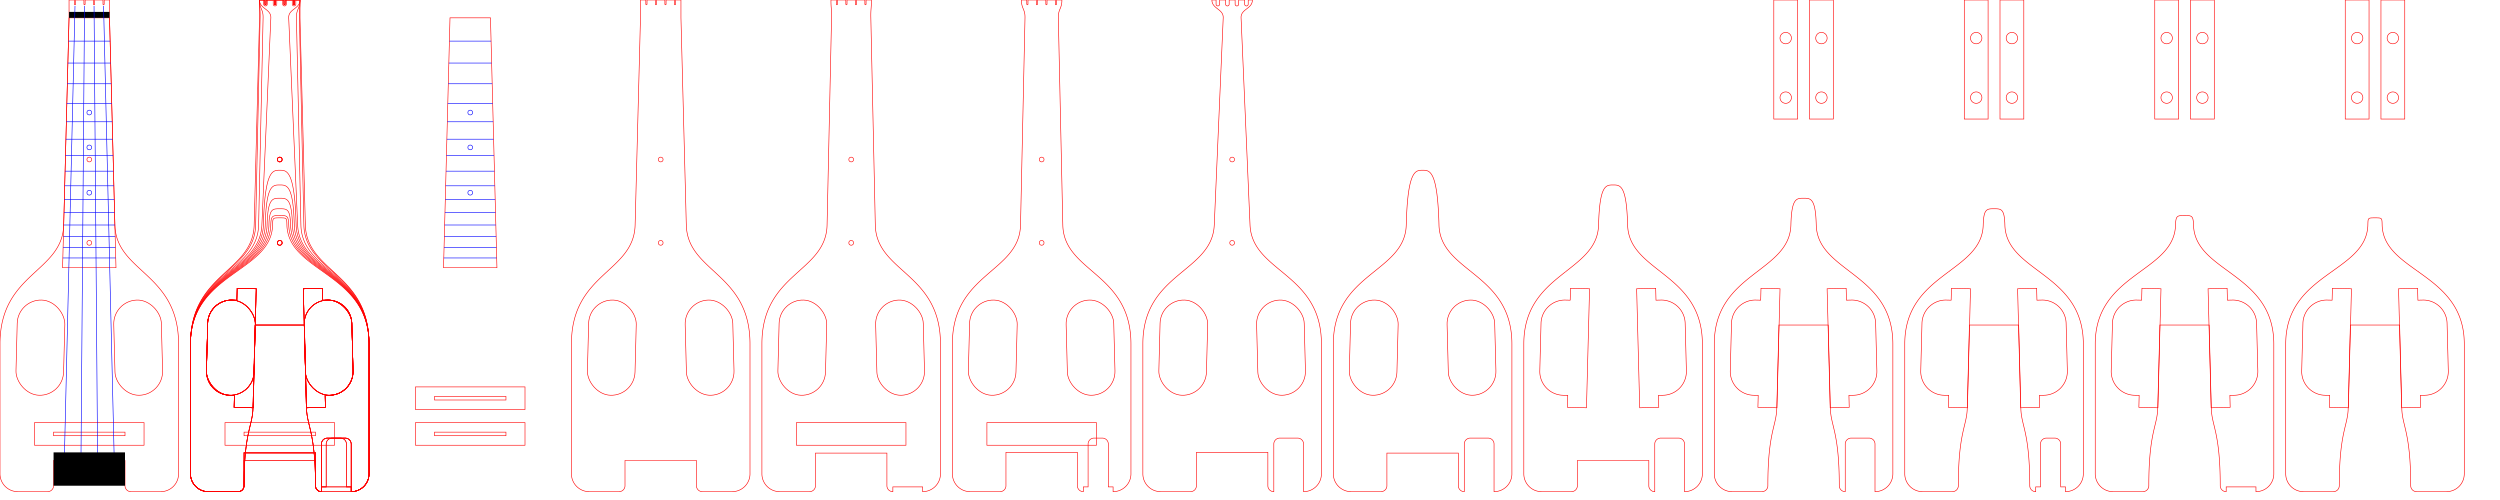 <?xml version="1.0" encoding="utf-8" ?>
<svg baseProfile="full" height="420mm" version="1.1" viewBox="0, 0, 2100, 420" width="2100mm" xmlns="http://www.w3.org/2000/svg" xmlns:ev="http://www.w3.org/2001/xml-events" xmlns:xlink="http://www.w3.org/1999/xlink"><defs /><g transform="translate(75,0)"><path d="M -17.0 0 l 4.5 -0.0 l 0.0 -0.0 l 0.0 3.5 a 0.5 0.5 180 0,0 0.5 0.5 l 0.0 -0.0 a 0.5 0.5 90 0,0 0.5 -0.5 l 0.0 -3.5 l 0.0 -0.0 l 7.0 -0.0 l 0.0 -0.0 l 0.0 3.5 a 0.5 0.5 180 0,0 0.5 0.5 l 0.0 -0.0 a 0.5 0.5 90 0,0 0.5 -0.5 l 0.0 -3.5 l 0.0 -0.0 l 7.0 -0.0 l 0.0 -0.0 l 0.0 3.5 a 0.5 0.5 180 0,0 0.5 0.5 l 0.0 -0.0 a 0.5 0.5 90 0,0 0.5 -0.5 l 0.0 -3.5 l 0.0 -0.0 l 7.0 -0.0 l 0.0 -0.0 l 0.0 3.5 a 0.5 0.5 180 0,0 0.5 0.5 l 0.0 -0.0 a 0.5 0.5 90 0,0 0.5 -0.5 l 0.0 -3.5 l 0.0 -0.0 l 4.5 -0.0 l 0.0 15.0 l 4.5 174 c 1.034 39.987 53.5 40.0 53.5 100 l 0.0 109.0 a 15 15 180.0 0,1 -15.0 15.0 l -0.0 -0.0 l -0.0 0.0 l -0.0 -0.0 l -25.0 0.0 l 0.0 0.0 l -0.0 0.0 l 0.0 0.0 a 5 5 270.0 0,1 -5.0 -5.0 l -0.0 -21.211 l -60.0 0.0 l 0.0 21.211 a 5 5 180.0 0,1 -5.0 5.0 l -25.0 0.0 a 15 15 270.0 0,1 -15.0 -15.0 l -0.0 -109.0 c -0.0 -60.0 52.466 -60.013 53.5 -100 l 4.5 -174 z" fill="none" stroke="red" stroke-width="0.5" /><rect fill="none" height="80" rx="20.0" ry="20.0" stroke="red" stroke-width="0.5" transform="rotate(1.481) translate(-33.5,293)" width="40" x="-20.0" y="-40.0" /><rect fill="none" height="80" rx="20.0" ry="20.0" stroke="red" stroke-width="0.5" transform="rotate(-1.481) translate(33.5,293)" width="40" x="-20.0" y="-40.0" /><circle cx="0" cy="204.0" fill="none" r="2" stroke="red" stroke-width="0.5" /><circle cx="0" cy="134.0" fill="none" r="2" stroke="red" stroke-width="0.5" /></g><g transform="translate(75,15)"><path d="M -17.0 0 l 34.0 -0.0 l 5.428 209.896 l -44.857 0.0 z" fill="none" stroke="red" stroke-width="0.5" /><line fill="none" stroke="blue" stroke-width="0.5" x1="-17.505" x2="17.505" y1="19.532" y2="19.532" /><line fill="none" stroke="blue" stroke-width="0.5" x1="-17.982" x2="17.982" y1="37.967" y2="37.967" /><line fill="none" stroke="blue" stroke-width="0.5" x1="-18.432" x2="18.432" y1="55.368" y2="55.368" /><line fill="none" stroke="blue" stroke-width="0.5" x1="-18.857" x2="18.857" y1="71.792" y2="71.792" /><line fill="none" stroke="blue" stroke-width="0.5" x1="-19.258" x2="19.258" y1="87.295" y2="87.295" /><line fill="none" stroke="blue" stroke-width="0.5" x1="-19.636" x2="19.636" y1="101.927" y2="101.927" /><line fill="none" stroke="blue" stroke-width="0.5" x1="-19.993" x2="19.993" y1="115.738" y2="115.738" /><line fill="none" stroke="blue" stroke-width="0.5" x1="-20.33" x2="20.33" y1="128.774" y2="128.774" /><line fill="none" stroke="blue" stroke-width="0.5" x1="-20.649" x2="20.649" y1="141.078" y2="141.078" /><line fill="none" stroke="blue" stroke-width="0.5" x1="-20.949" x2="20.949" y1="152.692" y2="152.692" /><line fill="none" stroke="blue" stroke-width="0.5" x1="-21.232" x2="21.232" y1="163.653" y2="163.653" /><line fill="none" stroke="blue" stroke-width="0.5" x1="-21.5" x2="21.5" y1="174" y2="174" /><line fill="none" stroke="blue" stroke-width="0.5" x1="-21.753" x2="21.753" y1="183.766" y2="183.766" /><line fill="none" stroke="blue" stroke-width="0.5" x1="-21.991" x2="21.991" y1="192.984" y2="192.984" /><line fill="none" stroke="blue" stroke-width="0.5" x1="-22.216" x2="22.216" y1="201.684" y2="201.684" /><circle cx="0" cy="79.543" fill="none" r="2" stroke="blue" stroke-width="0.5" /><circle cx="0" cy="108.832" fill="none" r="2" stroke="blue" stroke-width="0.5" /><circle cx="0" cy="146.885" fill="none" r="2" stroke="blue" stroke-width="0.5" /></g><g transform="translate(75,363)"><rect fill="none" height="3" stroke="red" stroke-width="0.5" width="60" x="-30.0" y="0" /><rect fill="none" height="19" stroke="red" stroke-width="0.5" width="92" x="-46.0" y="-8" /></g><rect fill="black" height="5" transform="translate(75,10)" width="34" x="-17.0" y="0" /><g transform="translate(75,0)"><line fill="none" stroke="blue" stroke-width="0.5" x1="-12.0" x2="-21.0" y1="5" y2="388" /><line fill="none" stroke="blue" stroke-width="0.5" x1="-4.0" x2="-7.0" y1="5" y2="388" /><line fill="none" stroke="blue" stroke-width="0.5" x1="4.0" x2="7.0" y1="5" y2="388" /><line fill="none" stroke="blue" stroke-width="0.5" x1="12.0" x2="21.0" y1="5" y2="388" /></g><rect fill="black" height="28" transform="translate(75,380)" width="60" x="-30.0" y="0" /><g transform="translate(235,0)"><path d="M -17.0 0 l 4.5 -0.0 l 0.0 -0.0 l 0.0 3.5 a 0.5 0.5 180 0,0 0.5 0.5 l 0.0 -0.0 a 0.5 0.5 90 0,0 0.5 -0.5 l 0.0 -3.5 l 0.0 -0.0 l 7.0 -0.0 l 0.0 -0.0 l 0.0 3.5 a 0.5 0.5 180 0,0 0.5 0.5 l 0.0 -0.0 a 0.5 0.5 90 0,0 0.5 -0.5 l 0.0 -3.5 l 0.0 -0.0 l 7.0 -0.0 l 0.0 -0.0 l 0.0 3.5 a 0.5 0.5 180 0,0 0.5 0.5 l 0.0 -0.0 a 0.5 0.5 90 0,0 0.5 -0.5 l 0.0 -3.5 l 0.0 -0.0 l 7.0 -0.0 l 0.0 -0.0 l 0.0 3.5 a 0.5 0.5 180 0,0 0.5 0.5 l 0.0 -0.0 a 0.5 0.5 90 0,0 0.5 -0.5 l 0.0 -3.5 l 0.0 -0.0 l 4.5 -0.0 l 0.0 15.0 l 4.5 174 c 1.034 39.987 53.5 40.0 53.5 100 l 0.0 109.0 a 15 15 180.0 0,1 -15.0 15.0 l -0.0 -0.0 l -0.0 0.0 l -0.0 -0.0 l -25.0 0.0 l 0.0 0.0 l -0.0 0.0 l 0.0 0.0 a 5 5 270.0 0,1 -5.0 -5.0 l -0.0 -21.211 l -60.0 0.0 l 0.0 21.211 a 5 5 180.0 0,1 -5.0 5.0 l -25.0 0.0 a 15 15 270.0 0,1 -15.0 -15.0 l -0.0 -109.0 c -0.0 -60.0 52.466 -60.013 53.5 -100 l 4.5 -174 z" fill="none" stroke="red" stroke-width="0.5" /><rect fill="none" height="80" rx="20.0" ry="20.0" stroke="red" stroke-width="0.5" transform="rotate(1.481) translate(-33.5,293)" width="40" x="-20.0" y="-40.0" /><rect fill="none" height="80" rx="20.0" ry="20.0" stroke="red" stroke-width="0.5" transform="rotate(-1.481) translate(33.5,293)" width="40" x="-20.0" y="-40.0" /><circle cx="0" cy="204.0" fill="none" r="2" stroke="red" stroke-width="0.5" /><circle cx="0" cy="134.0" fill="none" r="2" stroke="red" stroke-width="0.5" /></g><g transform="translate(235,0)"><path d="M -17.0 0 l 4.5 -0.0 l 0.0 -0.0 l 0.0 3.5 a 0.5 0.5 180 0,0 0.5 0.5 l 0.0 -0.0 a 0.5 0.5 90 0,0 0.5 -0.5 l 0.0 -3.5 l 0.0 -0.0 l 7.0 -0.0 l 0.0 -0.0 l 0.0 3.5 a 0.5 0.5 180 0,0 0.5 0.5 l 0.0 -0.0 a 0.5 0.5 90 0,0 0.5 -0.5 l 0.0 -3.5 l 0.0 -0.0 l 7.0 -0.0 l 0.0 -0.0 l 0.0 3.5 a 0.5 0.5 180 0,0 0.5 0.5 l 0.0 -0.0 a 0.5 0.5 90 0,0 0.5 -0.5 l 0.0 -3.5 l 0.0 -0.0 l 7.0 -0.0 l 0.0 -0.0 l 0.0 3.5 a 0.5 0.5 180 0,0 0.5 0.5 l 0.0 -0.0 a 0.5 0.5 90 0,0 0.5 -0.5 l 0.0 -3.5 l 0.0 -0.0 l 4.5 -0.0 c 0.0 7.5 -0.662 7.502 -0.5 15 l 3.758 174 c 0.864 39.991 54.742 40.0 54.742 100 l 0.0 109.0 a 15 15 180.0 0,1 -15.0 15.0 l -0.0 -0.0 l -0.0 0.0 l -0.0 -4.0 l -25.0 0.0 l 0.0 4.0 l -0.0 0.0 l 0.0 0.0 a 5 5 270.0 0,1 -5.0 -5.0 l -0.0 -27.416 l -60.0 0.0 l 0.0 27.416 a 5 5 180.0 0,1 -5.0 5.0 l -25.0 0.0 a 15 15 270.0 0,1 -15.0 -15.0 l -0.0 -109.0 c -0.0 -60.0 53.878 -60.009 54.742 -100 l 3.758 -174 c 0.162 -7.498 -0.5 -7.5 -0.5 -15 z" fill="none" stroke="red" stroke-width="0.5" /><rect fill="none" height="80" rx="20.0" ry="20.0" stroke="red" stroke-width="0.5" transform="rotate(1.481) translate(-33.5,293)" width="40" x="-20.0" y="-40.0" /><rect fill="none" height="80" rx="20.0" ry="20.0" stroke="red" stroke-width="0.5" transform="rotate(-1.481) translate(33.5,293)" width="40" x="-20.0" y="-40.0" /><circle cx="0" cy="204.0" fill="none" r="2" stroke="red" stroke-width="0.5" /><circle cx="0" cy="134.0" fill="none" r="2" stroke="red" stroke-width="0.5" /></g><g transform="translate(235,0)"><path d="M -17.0 0 l 4.5 -0.0 l 0.0 -0.0 l 0.0 3.5 a 0.5 0.5 180 0,0 0.5 0.5 l 0.0 -0.0 a 0.5 0.5 90 0,0 0.5 -0.5 l 0.0 -3.5 l 0.0 -0.0 l 7.0 -0.0 l 0.0 -0.0 l 0.0 3.5 a 0.5 0.5 180 0,0 0.5 0.5 l 0.0 -0.0 a 0.5 0.5 90 0,0 0.5 -0.5 l 0.0 -3.5 l 0.0 -0.0 l 7.0 -0.0 l 0.0 -0.0 l 0.0 3.5 a 0.5 0.5 180 0,0 0.5 0.5 l 0.0 -0.0 a 0.5 0.5 90 0,0 0.5 -0.5 l 0.0 -3.5 l 0.0 -0.0 l 7.0 -0.0 l 0.0 -0.0 l 0.0 3.5 a 0.5 0.5 180 0,0 0.5 0.5 l 0.0 -0.0 a 0.5 0.5 90 0,0 0.5 -0.5 l 0.0 -3.5 l 0.0 -0.0 l 4.5 -0.0 c 0.0 7.5 -3.162 7.502 -3.0 15 l 3.758 174 c 0.864 39.991 57.242 40.0 57.242 100 l 0.0 109.0 a 15 15 180.0 0,1 -15.0 15.0 l -0.0 -4.0 l -4.0 0.0 l -0.0 -36.0 a 5 5 360.0 0,0 -5.0 -5.0 l -7.0 0.0 a 5 5 270.0 0,0 -5.0 5.0 l 0.0 36.0 l -4.0 0.0 l 0.0 4.0 a 5 5 270.0 0,1 -5.0 -5.0 l -0.0 -28.0 l -60.0 0.0 l 0.0 28.0 a 5 5 180.0 0,1 -5.0 5.0 l -25.0 0.0 a 15 15 270.0 0,1 -15.0 -15.0 l -0.0 -109.0 c -0.0 -60.0 56.378 -60.009 57.242 -100 l 3.758 -174 c 0.162 -7.498 -3.0 -7.5 -3.0 -15 z" fill="none" stroke="red" stroke-width="0.5" /><rect fill="none" height="80" rx="20.0" ry="20.0" stroke="red" stroke-width="0.5" transform="rotate(1.481) translate(-33.5,293)" width="40" x="-20.0" y="-40.0" /><rect fill="none" height="80" rx="20.0" ry="20.0" stroke="red" stroke-width="0.5" transform="rotate(-1.481) translate(33.5,293)" width="40" x="-20.0" y="-40.0" /><circle cx="0" cy="204.0" fill="none" r="2" stroke="red" stroke-width="0.5" /><circle cx="0" cy="134.0" fill="none" r="2" stroke="red" stroke-width="0.5" /></g><g transform="translate(235,0)"><path d="M -17.0 0 l 3.5 -0.0 l 0.0 -0.0 l 0.0 3.5 a 1.5 1.5 180 0,0 1.5 1.5 l 0.0 -0.0 a 1.5 1.5 90 0,0 1.5 -1.5 l 0.0 -3.5 l 0.0 -0.0 l 5.0 -0.0 l 0.0 -0.0 l 0.0 3.5 a 1.5 1.5 180 0,0 1.5 1.5 l 0.0 -0.0 a 1.5 1.5 90 0,0 1.5 -1.5 l 0.0 -3.5 l 0.0 -0.0 l 5.0 -0.0 l 0.0 -0.0 l 0.0 3.5 a 1.5 1.5 180 0,0 1.5 1.5 l 0.0 -0.0 a 1.5 1.5 90 0,0 1.5 -1.5 l 0.0 -3.5 l 0.0 -0.0 l 5.0 -0.0 l 0.0 -0.0 l 0.0 3.5 a 1.5 1.5 180 0,0 1.5 1.5 l 0.0 -0.0 a 1.5 1.5 90 0,0 1.5 -1.5 l 0.0 -3.5 l 0.0 -0.0 l 3.5 -0.0 c 0.0 7.5 -9.824 7.507 -9.5 15 l 7.517 174 c 1.726 39.963 59.983 40.0 59.983 100 l 0.0 109.0 a 15 15 180.0 0,1 -15.0 15.0 l -0.0 -0.0 l -0.0 0.0 l -0.0 -40.0 a 5 5 360.0 0,0 -5.0 -5.0 l -15.0 0.0 a 5 5 270.0 0,0 -5.0 5.0 l 0.0 40.0 l -0.0 0.0 l 0.0 0.0 a 5 5 270.0 0,1 -5.0 -5.0 l -0.0 -28.0 l -60.0 0.0 l 0.0 28.0 a 5 5 180.0 0,1 -5.0 5.0 l -25.0 0.0 a 15 15 270.0 0,1 -15.0 -15.0 l -0.0 -109.0 c -0.0 -60.0 58.257 -60.037 59.983 -100 l 7.517 -174 c 0.324 -7.493 -9.5 -7.5 -9.5 -15 z" fill="none" stroke="red" stroke-width="0.5" /><rect fill="none" height="80" rx="20.0" ry="20.0" stroke="red" stroke-width="0.5" transform="rotate(1.481) translate(-33.5,293)" width="40" x="-20.0" y="-40.0" /><rect fill="none" height="80" rx="20.0" ry="20.0" stroke="red" stroke-width="0.5" transform="rotate(-1.481) translate(33.5,293)" width="40" x="-20.0" y="-40.0" /><circle cx="0" cy="204.0" fill="none" r="2" stroke="red" stroke-width="0.5" /><circle cx="0" cy="134.0" fill="none" r="2" stroke="red" stroke-width="0.5" /></g><g transform="translate(235,0)"><path d="M -13.75 189.0 c 1.189 -45.985 7.75 -46.0 13.75 -46.0 c 6.0 -0.0 12.561 0.015 13.75 46.0 c 1.034 39.987 61.25 40.0 61.25 100 l 0.0 109.0 a 15 15 180.0 0,1 -15.0 15.0 l -0.0 -0.0 l -0.0 0.0 l -0.0 -40.0 a 5 5 360.0 0,0 -5.0 -5.0 l -15.0 0.0 a 5 5 270.0 0,0 -5.0 5.0 l 0.0 40.0 l -0.0 0.0 l 0.0 0.0 a 5 5 270.0 0,1 -5.0 -5.0 l -0.0 -27.416 l -60.0 0.0 l 0.0 27.416 a 5 5 180.0 0,1 -5.0 5.0 l -25.0 0.0 a 15 15 270.0 0,1 -15.0 -15.0 l -0.0 -109.0 c -0.0 -60.0 60.216 -60.013 61.25 -100 z" fill="none" stroke="red" stroke-width="0.5" /><rect fill="none" height="80" rx="20.0" ry="20.0" stroke="red" stroke-width="0.5" transform="rotate(1.481) translate(-33.5,293)" width="40" x="-20.0" y="-40.0" /><rect fill="none" height="80" rx="20.0" ry="20.0" stroke="red" stroke-width="0.5" transform="rotate(-1.481) translate(33.5,293)" width="40" x="-20.0" y="-40.0" /></g><g transform="translate(235,0)"><path d="M -12.2 189.0 c 0.87 -33.628 6.2 -33.639 12.2 -33.639 c 6.0 -0.0 11.33 0.011 12.2 33.639 c 1.034 39.987 62.8 40.0 62.8 100 l 0.0 109.0 a 15 15 180.0 0,1 -15.0 15.0 l -0.0 -0.0 l -0.0 0.0 l -0.0 -40.0 a 5 5 360.0 0,0 -5.0 -5.0 l -15.0 0.0 a 5 5 270.0 0,0 -5.0 5.0 l 0.0 40.0 l -0.0 0.0 l 0.0 0.0 a 5 5 270.0 0,1 -5.0 -5.0 l -0.0 -21.211 l -60.0 0.0 l 0.0 21.211 a 5 5 180.0 0,1 -5.0 5.0 l -25.0 0.0 a 15 15 270.0 0,1 -15.0 -15.0 l -0.0 -109.0 c -0.0 -60.0 61.766 -60.013 62.8 -100 z" fill="none" stroke="red" stroke-width="0.5" /><path d="M -20.0 -40.0 l 0.0 -10.0 l 16.0 -0.0 l 0.0 10.0 l 4.0 -0.0 a 20.0 20.0 90 0,1 20.0 20.0 l 0.0 40.0 a 20.0 20.0 180 0,1 -20.0 20.0 l -4.0 0.0 l 0.0 10.0 l -16.0 0.0 z" fill="none" stroke="red" stroke-width="0.5" transform="rotate(181.481) translate(33.5,-293)" /><path d="M -20.0 -40.0 l 0.0 -10.0 l 16.0 -0.0 l 0.0 10.0 l 4.0 -0.0 a 20.0 20.0 90 0,1 20.0 20.0 l 0.0 40.0 a 20.0 20.0 180 0,1 -20.0 20.0 l -4.0 0.0 l 0.0 10.0 l -16.0 0.0 z" fill="none" stroke="red" stroke-width="0.5" transform="rotate(-1.481) translate(33.5,293)" /></g><g transform="translate(235,0)"><path d="M -10.65 189.0 c 0.581 -22.481 4.65 -22.489 10.65 -22.489 c 6.0 -0.0 10.069 0.008 10.65 22.489 c 1.034 39.987 64.35 40.0 64.35 100 l 0.0 109.0 a 15 15 180.0 0,1 -15.0 15.0 l -0.0 -0.0 l -0.0 0.0 l -0.0 -40.0 a 5 5 360.0 0,0 -5.0 -5.0 l -15.0 0.0 a 5 5 270.0 0,0 -5.0 5.0 l 0.0 40.0 l -0.0 0.0 l 0.0 0.0 a 5 5 270.0 0,1 -5.0 -5.0 c -0.0 -45.0 -7.112 -50.005 -7.5 -65 l -1.81 -69.977 l -41.381 0.0 l -1.81 69.977 c -0.388 14.995 -7.5 20.0 -7.5 65 a 5 5 180.0 0,1 -5.0 5.0 l -25.0 0.0 a 15 15 270.0 0,1 -15.0 -15.0 l -0.0 -109.0 c -0.0 -60.0 63.316 -60.013 64.35 -100 z" fill="none" stroke="red" stroke-width="0.5" /><path d="M -20.0 -40.0 l 0.0 -10.0 l 16.0 -0.0 l 0.0 10.0 l 4.0 -0.0 a 20.0 20.0 90 0,1 20.0 20.0 l 0.0 40.0 a 20.0 20.0 180 0,1 -20.0 20.0 l -4.0 0.0 l 0.0 10.0 l -16.0 0.0 z" fill="none" stroke="red" stroke-width="0.5" transform="rotate(181.481) translate(33.5,-293)" /><path d="M -20.0 -40.0 l 0.0 -10.0 l 16.0 -0.0 l 0.0 10.0 l 4.0 -0.0 a 20.0 20.0 90 0,1 20.0 20.0 l 0.0 40.0 a 20.0 20.0 180 0,1 -20.0 20.0 l -4.0 0.0 l 0.0 10.0 l -16.0 0.0 z" fill="none" stroke="red" stroke-width="0.5" transform="rotate(-1.481) translate(33.5,293)" /></g><g transform="translate(235,0)"><path d="M -9.1 189.0 c 0.353 -13.635 3.1 -13.639 9.1 -13.639 c 6.0 -0.0 8.747 0.005 9.1 13.639 c 1.034 39.987 65.9 40.0 65.9 100 l 0.0 109.0 a 15 15 180.0 0,1 -15.0 15.0 l -0.0 -4.0 l -4.0 0.0 l -0.0 -36.0 a 5 5 360.0 0,0 -5.0 -5.0 l -7.0 0.0 a 5 5 270.0 0,0 -5.0 5.0 l 0.0 36.0 l -4.0 0.0 l 0.0 4.0 a 5 5 270.0 0,1 -5.0 -5.0 c -0.0 -45.0 -7.112 -50.005 -7.5 -65 l -1.81 -69.977 l -41.381 0.0 l -1.81 69.977 c -0.388 14.995 -7.5 20.0 -7.5 65 a 5 5 180.0 0,1 -5.0 5.0 l -25.0 0.0 a 15 15 270.0 0,1 -15.0 -15.0 l -0.0 -109.0 c -0.0 -60.0 64.866 -60.013 65.9 -100 z" fill="none" stroke="red" stroke-width="0.5" /><path d="M -20.0 -40.0 l 0.0 -10.0 l 16.0 -0.0 l 0.0 10.0 l 4.0 -0.0 a 20.0 20.0 90 0,1 20.0 20.0 l 0.0 40.0 a 20.0 20.0 180 0,1 -20.0 20.0 l -4.0 0.0 l 0.0 10.0 l -16.0 0.0 z" fill="none" stroke="red" stroke-width="0.5" transform="rotate(181.481) translate(33.5,-293)" /><path d="M -20.0 -40.0 l 0.0 -10.0 l 16.0 -0.0 l 0.0 10.0 l 4.0 -0.0 a 20.0 20.0 90 0,1 20.0 20.0 l 0.0 40.0 a 20.0 20.0 180 0,1 -20.0 20.0 l -4.0 0.0 l 0.0 10.0 l -16.0 0.0 z" fill="none" stroke="red" stroke-width="0.5" transform="rotate(-1.481) translate(33.5,293)" /></g><g transform="translate(235,0)"><path d="M -7.55 189.0 c 0.206 -7.955 1.55 -7.958 7.55 -7.958 c 6.0 -0.0 7.344 0.003 7.55 7.958 c 1.034 39.987 67.45 40.0 67.45 100 l 0.0 109.0 a 15 15 180.0 0,1 -15.0 15.0 l -0.0 -0.0 l -0.0 0.0 l -0.0 -4.0 l -25.0 0.0 l 0.0 4.0 l -0.0 0.0 l 0.0 0.0 a 5 5 270.0 0,1 -5.0 -5.0 c -0.0 -45.0 -7.112 -50.005 -7.5 -65 l -1.81 -69.977 l -41.381 0.0 l -1.81 69.977 c -0.388 14.995 -7.5 20.0 -7.5 65 a 5 5 180.0 0,1 -5.0 5.0 l -25.0 0.0 a 15 15 270.0 0,1 -15.0 -15.0 l -0.0 -109.0 c -0.0 -60.0 66.416 -60.013 67.45 -100 z" fill="none" stroke="red" stroke-width="0.5" /><path d="M -20.0 -40.0 l 0.0 -10.0 l 16.0 -0.0 l 0.0 10.0 l 4.0 -0.0 a 20.0 20.0 90 0,1 20.0 20.0 l 0.0 40.0 a 20.0 20.0 180 0,1 -20.0 20.0 l -4.0 0.0 l 0.0 10.0 l -16.0 0.0 z" fill="none" stroke="red" stroke-width="0.5" transform="rotate(181.481) translate(33.5,-293)" /><path d="M -20.0 -40.0 l 0.0 -10.0 l 16.0 -0.0 l 0.0 10.0 l 4.0 -0.0 a 20.0 20.0 90 0,1 20.0 20.0 l 0.0 40.0 a 20.0 20.0 180 0,1 -20.0 20.0 l -4.0 0.0 l 0.0 10.0 l -16.0 0.0 z" fill="none" stroke="red" stroke-width="0.5" transform="rotate(-1.481) translate(33.5,293)" /></g><g transform="translate(235,0)"><path d="M -6.0 189.0 c 0.155 -5.998 0.0 -6.0 6.0 -6.0 c 6.0 -0.0 5.845 0.002 6.0 6.0 c 1.034 39.987 69.0 40.0 69.0 100 l 0.0 109.0 a 15 15 180.0 0,1 -15.0 15.0 l -0.0 -0.0 l -0.0 0.0 l -0.0 -0.0 l -25.0 0.0 l 0.0 0.0 l -0.0 0.0 l 0.0 0.0 a 5 5 270.0 0,1 -5.0 -5.0 c -0.0 -45.0 -7.112 -50.005 -7.5 -65 l -1.81 -69.977 l -41.381 0.0 l -1.81 69.977 c -0.388 14.995 -7.5 20.0 -7.5 65 a 5 5 180.0 0,1 -5.0 5.0 l -25.0 0.0 a 15 15 270.0 0,1 -15.0 -15.0 l -0.0 -109.0 c -0.0 -60.0 67.966 -60.013 69.0 -100 z" fill="none" stroke="red" stroke-width="0.5" /><path d="M -20.0 -40.0 l 0.0 -10.0 l 16.0 -0.0 l 0.0 10.0 l 4.0 -0.0 a 20.0 20.0 90 0,1 20.0 20.0 l 0.0 40.0 a 20.0 20.0 180 0,1 -20.0 20.0 l -4.0 0.0 l 0.0 10.0 l -16.0 0.0 z" fill="none" stroke="red" stroke-width="0.5" transform="rotate(181.481) translate(33.5,-293)" /><path d="M -20.0 -40.0 l 0.0 -10.0 l 16.0 -0.0 l 0.0 10.0 l 4.0 -0.0 a 20.0 20.0 90 0,1 20.0 20.0 l 0.0 40.0 a 20.0 20.0 180 0,1 -20.0 20.0 l -4.0 0.0 l 0.0 10.0 l -16.0 0.0 z" fill="none" stroke="red" stroke-width="0.5" transform="rotate(-1.481) translate(33.5,293)" /></g><g transform="translate(235,363)"><rect fill="none" height="3" stroke="red" stroke-width="0.5" width="60" x="-30.0" y="0" /><rect fill="none" height="19" stroke="red" stroke-width="0.5" width="92" x="-46.0" y="-8" /></g><g transform="translate(1520,0)"><rect fill="none" height="100" stroke="red" stroke-width="0.5" width="20" x="0" y="0" /><circle cx="10" cy="32" fill="none" r="4.8" stroke="red" stroke-width="0.5" /><circle cx="10" cy="82" fill="none" r="4.8" stroke="red" stroke-width="0.5" /></g><g transform="translate(1490,0)"><rect fill="none" height="100" stroke="red" stroke-width="0.5" width="20" x="0" y="0" /><circle cx="10" cy="32" fill="none" r="4.8" stroke="red" stroke-width="0.5" /><circle cx="10" cy="82" fill="none" r="4.8" stroke="red" stroke-width="0.5" /></g><g transform="translate(1680,0)"><rect fill="none" height="100" stroke="red" stroke-width="0.5" width="20" x="0" y="0" /><circle cx="10" cy="32" fill="none" r="4.8" stroke="red" stroke-width="0.5" /><circle cx="10" cy="82" fill="none" r="4.8" stroke="red" stroke-width="0.5" /></g><g transform="translate(1650,0)"><rect fill="none" height="100" stroke="red" stroke-width="0.5" width="20" x="0" y="0" /><circle cx="10" cy="32" fill="none" r="4.8" stroke="red" stroke-width="0.5" /><circle cx="10" cy="82" fill="none" r="4.8" stroke="red" stroke-width="0.5" /></g><g transform="translate(1840,0)"><rect fill="none" height="100" stroke="red" stroke-width="0.5" width="20" x="0" y="0" /><circle cx="10" cy="32" fill="none" r="4.8" stroke="red" stroke-width="0.5" /><circle cx="10" cy="82" fill="none" r="4.8" stroke="red" stroke-width="0.5" /></g><g transform="translate(1810,0)"><rect fill="none" height="100" stroke="red" stroke-width="0.5" width="20" x="0" y="0" /><circle cx="10" cy="32" fill="none" r="4.8" stroke="red" stroke-width="0.5" /><circle cx="10" cy="82" fill="none" r="4.8" stroke="red" stroke-width="0.5" /></g><g transform="translate(2000,0)"><rect fill="none" height="100" stroke="red" stroke-width="0.5" width="20" x="0" y="0" /><circle cx="10" cy="32" fill="none" r="4.8" stroke="red" stroke-width="0.5" /><circle cx="10" cy="82" fill="none" r="4.8" stroke="red" stroke-width="0.5" /></g><g transform="translate(1970,0)"><rect fill="none" height="100" stroke="red" stroke-width="0.5" width="20" x="0" y="0" /><circle cx="10" cy="32" fill="none" r="4.8" stroke="red" stroke-width="0.5" /><circle cx="10" cy="82" fill="none" r="4.8" stroke="red" stroke-width="0.5" /></g><g transform="translate(395,15)"><path d="M -17.0 0 l 34.0 -0.0 l 5.428 209.896 l -44.857 0.0 z" fill="none" stroke="red" stroke-width="0.5" /><line fill="none" stroke="blue" stroke-width="0.5" x1="-17.505" x2="17.505" y1="19.532" y2="19.532" /><line fill="none" stroke="blue" stroke-width="0.5" x1="-17.982" x2="17.982" y1="37.967" y2="37.967" /><line fill="none" stroke="blue" stroke-width="0.5" x1="-18.432" x2="18.432" y1="55.368" y2="55.368" /><line fill="none" stroke="blue" stroke-width="0.5" x1="-18.857" x2="18.857" y1="71.792" y2="71.792" /><line fill="none" stroke="blue" stroke-width="0.5" x1="-19.258" x2="19.258" y1="87.295" y2="87.295" /><line fill="none" stroke="blue" stroke-width="0.5" x1="-19.636" x2="19.636" y1="101.927" y2="101.927" /><line fill="none" stroke="blue" stroke-width="0.5" x1="-19.993" x2="19.993" y1="115.738" y2="115.738" /><line fill="none" stroke="blue" stroke-width="0.5" x1="-20.33" x2="20.33" y1="128.774" y2="128.774" /><line fill="none" stroke="blue" stroke-width="0.5" x1="-20.649" x2="20.649" y1="141.078" y2="141.078" /><line fill="none" stroke="blue" stroke-width="0.5" x1="-20.949" x2="20.949" y1="152.692" y2="152.692" /><line fill="none" stroke="blue" stroke-width="0.5" x1="-21.232" x2="21.232" y1="163.653" y2="163.653" /><line fill="none" stroke="blue" stroke-width="0.5" x1="-21.5" x2="21.5" y1="174" y2="174" /><line fill="none" stroke="blue" stroke-width="0.5" x1="-21.753" x2="21.753" y1="183.766" y2="183.766" /><line fill="none" stroke="blue" stroke-width="0.5" x1="-21.991" x2="21.991" y1="192.984" y2="192.984" /><line fill="none" stroke="blue" stroke-width="0.5" x1="-22.216" x2="22.216" y1="201.684" y2="201.684" /><circle cx="0" cy="79.543" fill="none" r="2" stroke="blue" stroke-width="0.5" /><circle cx="0" cy="108.832" fill="none" r="2" stroke="blue" stroke-width="0.5" /><circle cx="0" cy="146.885" fill="none" r="2" stroke="blue" stroke-width="0.5" /></g><g transform="translate(395,363)"><rect fill="none" height="3" stroke="red" stroke-width="0.5" width="60" x="-30.0" y="0" /><rect fill="none" height="19" stroke="red" stroke-width="0.5" width="92" x="-46.0" y="-8" /></g><g transform="translate(395,333)"><rect fill="none" height="3" stroke="red" stroke-width="0.5" width="60" x="-30.0" y="0" /><rect fill="none" height="19" stroke="red" stroke-width="0.5" width="92" x="-46.0" y="-8" /></g><g transform="translate(555,0)"><path d="M -17.0 0 l 4.5 -0.0 l 0.0 -0.0 l 0.0 3.5 a 0.5 0.5 180 0,0 0.5 0.5 l 0.0 -0.0 a 0.5 0.5 90 0,0 0.5 -0.5 l 0.0 -3.5 l 0.0 -0.0 l 7.0 -0.0 l 0.0 -0.0 l 0.0 3.5 a 0.5 0.5 180 0,0 0.5 0.5 l 0.0 -0.0 a 0.5 0.5 90 0,0 0.5 -0.5 l 0.0 -3.5 l 0.0 -0.0 l 7.0 -0.0 l 0.0 -0.0 l 0.0 3.5 a 0.5 0.5 180 0,0 0.5 0.5 l 0.0 -0.0 a 0.5 0.5 90 0,0 0.5 -0.5 l 0.0 -3.5 l 0.0 -0.0 l 7.0 -0.0 l 0.0 -0.0 l 0.0 3.5 a 0.5 0.5 180 0,0 0.5 0.5 l 0.0 -0.0 a 0.5 0.5 90 0,0 0.5 -0.5 l 0.0 -3.5 l 0.0 -0.0 l 4.5 -0.0 l 0.0 15.0 l 4.5 174 c 1.034 39.987 53.5 40.0 53.5 100 l 0.0 109.0 a 15 15 180.0 0,1 -15.0 15.0 l -0.0 -0.0 l -0.0 0.0 l -0.0 -0.0 l -25.0 0.0 l 0.0 0.0 l -0.0 0.0 l 0.0 0.0 a 5 5 270.0 0,1 -5.0 -5.0 l -0.0 -21.211 l -60.0 0.0 l 0.0 21.211 a 5 5 180.0 0,1 -5.0 5.0 l -25.0 0.0 a 15 15 270.0 0,1 -15.0 -15.0 l -0.0 -109.0 c -0.0 -60.0 52.466 -60.013 53.5 -100 l 4.5 -174 z" fill="none" stroke="red" stroke-width="0.5" /><rect fill="none" height="80" rx="20.0" ry="20.0" stroke="red" stroke-width="0.5" transform="rotate(1.481) translate(-33.5,293)" width="40" x="-20.0" y="-40.0" /><rect fill="none" height="80" rx="20.0" ry="20.0" stroke="red" stroke-width="0.5" transform="rotate(-1.481) translate(33.5,293)" width="40" x="-20.0" y="-40.0" /><circle cx="0" cy="204.0" fill="none" r="2" stroke="red" stroke-width="0.5" /><circle cx="0" cy="134.0" fill="none" r="2" stroke="red" stroke-width="0.5" /></g><g transform="translate(715,0)"><path d="M -17.0 0 l 4.5 -0.0 l 0.0 -0.0 l 0.0 3.5 a 0.5 0.5 180 0,0 0.5 0.5 l 0.0 -0.0 a 0.5 0.5 90 0,0 0.5 -0.5 l 0.0 -3.5 l 0.0 -0.0 l 7.0 -0.0 l 0.0 -0.0 l 0.0 3.5 a 0.5 0.5 180 0,0 0.5 0.5 l 0.0 -0.0 a 0.5 0.5 90 0,0 0.5 -0.5 l 0.0 -3.5 l 0.0 -0.0 l 7.0 -0.0 l 0.0 -0.0 l 0.0 3.5 a 0.5 0.5 180 0,0 0.5 0.5 l 0.0 -0.0 a 0.5 0.5 90 0,0 0.5 -0.5 l 0.0 -3.5 l 0.0 -0.0 l 7.0 -0.0 l 0.0 -0.0 l 0.0 3.5 a 0.5 0.5 180 0,0 0.5 0.5 l 0.0 -0.0 a 0.5 0.5 90 0,0 0.5 -0.5 l 0.0 -3.5 l 0.0 -0.0 l 4.5 -0.0 c 0.0 7.5 -0.662 7.502 -0.5 15 l 3.758 174 c 0.864 39.991 54.742 40.0 54.742 100 l 0.0 109.0 a 15 15 180.0 0,1 -15.0 15.0 l -0.0 -0.0 l -0.0 0.0 l -0.0 -4.0 l -25.0 0.0 l 0.0 4.0 l -0.0 0.0 l 0.0 0.0 a 5 5 270.0 0,1 -5.0 -5.0 l -0.0 -27.416 l -60.0 0.0 l 0.0 27.416 a 5 5 180.0 0,1 -5.0 5.0 l -25.0 0.0 a 15 15 270.0 0,1 -15.0 -15.0 l -0.0 -109.0 c -0.0 -60.0 53.878 -60.009 54.742 -100 l 3.758 -174 c 0.162 -7.498 -0.5 -7.5 -0.5 -15 z" fill="none" stroke="red" stroke-width="0.5" /><rect fill="none" height="80" rx="20.0" ry="20.0" stroke="red" stroke-width="0.5" transform="rotate(1.481) translate(-33.5,293)" width="40" x="-20.0" y="-40.0" /><rect fill="none" height="80" rx="20.0" ry="20.0" stroke="red" stroke-width="0.5" transform="rotate(-1.481) translate(33.5,293)" width="40" x="-20.0" y="-40.0" /><circle cx="0" cy="204.0" fill="none" r="2" stroke="red" stroke-width="0.5" /><circle cx="0" cy="134.0" fill="none" r="2" stroke="red" stroke-width="0.5" /></g><g transform="translate(715,363)"><rect fill="none" height="19" stroke="red" stroke-width="0.5" width="92" x="-46.0" y="-8" /></g><g transform="translate(875,0)"><path d="M -17.0 0 l 4.5 -0.0 l 0.0 -0.0 l 0.0 3.5 a 0.5 0.5 180 0,0 0.5 0.5 l 0.0 -0.0 a 0.5 0.5 90 0,0 0.5 -0.5 l 0.0 -3.5 l 0.0 -0.0 l 7.0 -0.0 l 0.0 -0.0 l 0.0 3.5 a 0.5 0.5 180 0,0 0.5 0.5 l 0.0 -0.0 a 0.5 0.5 90 0,0 0.5 -0.5 l 0.0 -3.5 l 0.0 -0.0 l 7.0 -0.0 l 0.0 -0.0 l 0.0 3.5 a 0.5 0.5 180 0,0 0.5 0.5 l 0.0 -0.0 a 0.5 0.5 90 0,0 0.5 -0.5 l 0.0 -3.5 l 0.0 -0.0 l 7.0 -0.0 l 0.0 -0.0 l 0.0 3.5 a 0.5 0.5 180 0,0 0.5 0.5 l 0.0 -0.0 a 0.5 0.5 90 0,0 0.5 -0.5 l 0.0 -3.5 l 0.0 -0.0 l 4.5 -0.0 c 0.0 7.5 -3.162 7.502 -3.0 15 l 3.758 174 c 0.864 39.991 57.242 40.0 57.242 100 l 0.0 109.0 a 15 15 180.0 0,1 -15.0 15.0 l -0.0 -4.0 l -4.0 0.0 l -0.0 -36.0 a 5 5 360.0 0,0 -5.0 -5.0 l -7.0 0.0 a 5 5 270.0 0,0 -5.0 5.0 l 0.0 36.0 l -4.0 0.0 l 0.0 4.0 a 5 5 270.0 0,1 -5.0 -5.0 l -0.0 -28.0 l -60.0 0.0 l 0.0 28.0 a 5 5 180.0 0,1 -5.0 5.0 l -25.0 0.0 a 15 15 270.0 0,1 -15.0 -15.0 l -0.0 -109.0 c -0.0 -60.0 56.378 -60.009 57.242 -100 l 3.758 -174 c 0.162 -7.498 -3.0 -7.5 -3.0 -15 z" fill="none" stroke="red" stroke-width="0.5" /><rect fill="none" height="80" rx="20.0" ry="20.0" stroke="red" stroke-width="0.5" transform="rotate(1.481) translate(-33.5,293)" width="40" x="-20.0" y="-40.0" /><rect fill="none" height="80" rx="20.0" ry="20.0" stroke="red" stroke-width="0.5" transform="rotate(-1.481) translate(33.5,293)" width="40" x="-20.0" y="-40.0" /><circle cx="0" cy="204.0" fill="none" r="2" stroke="red" stroke-width="0.5" /><circle cx="0" cy="134.0" fill="none" r="2" stroke="red" stroke-width="0.5" /></g><g transform="translate(875,363)"><rect fill="none" height="19" stroke="red" stroke-width="0.5" width="92" x="-46.0" y="-8" /></g><g transform="translate(1035,0)"><path d="M -17.0 0 l 3.5 -0.0 l 0.0 -0.0 l 0.0 3.5 a 1.5 1.5 180 0,0 1.5 1.5 l 0.0 -0.0 a 1.5 1.5 90 0,0 1.5 -1.5 l 0.0 -3.5 l 0.0 -0.0 l 5.0 -0.0 l 0.0 -0.0 l 0.0 3.5 a 1.5 1.5 180 0,0 1.5 1.5 l 0.0 -0.0 a 1.5 1.5 90 0,0 1.5 -1.5 l 0.0 -3.5 l 0.0 -0.0 l 5.0 -0.0 l 0.0 -0.0 l 0.0 3.5 a 1.5 1.5 180 0,0 1.5 1.5 l 0.0 -0.0 a 1.5 1.5 90 0,0 1.5 -1.5 l 0.0 -3.5 l 0.0 -0.0 l 5.0 -0.0 l 0.0 -0.0 l 0.0 3.5 a 1.5 1.5 180 0,0 1.5 1.5 l 0.0 -0.0 a 1.5 1.5 90 0,0 1.5 -1.5 l 0.0 -3.5 l 0.0 -0.0 l 3.5 -0.0 c 0.0 7.5 -9.824 7.507 -9.5 15 l 7.517 174 c 1.726 39.963 59.983 40.0 59.983 100 l 0.0 109.0 a 15 15 180.0 0,1 -15.0 15.0 l -0.0 -0.0 l -0.0 0.0 l -0.0 -40.0 a 5 5 360.0 0,0 -5.0 -5.0 l -15.0 0.0 a 5 5 270.0 0,0 -5.0 5.0 l 0.0 40.0 l -0.0 0.0 l 0.0 0.0 a 5 5 270.0 0,1 -5.0 -5.0 l -0.0 -28.0 l -60.0 0.0 l 0.0 28.0 a 5 5 180.0 0,1 -5.0 5.0 l -25.0 0.0 a 15 15 270.0 0,1 -15.0 -15.0 l -0.0 -109.0 c -0.0 -60.0 58.257 -60.037 59.983 -100 l 7.517 -174 c 0.324 -7.493 -9.5 -7.5 -9.5 -15 z" fill="none" stroke="red" stroke-width="0.5" /><rect fill="none" height="80" rx="20.0" ry="20.0" stroke="red" stroke-width="0.5" transform="rotate(1.481) translate(-33.5,293)" width="40" x="-20.0" y="-40.0" /><rect fill="none" height="80" rx="20.0" ry="20.0" stroke="red" stroke-width="0.5" transform="rotate(-1.481) translate(33.5,293)" width="40" x="-20.0" y="-40.0" /><circle cx="0" cy="204.0" fill="none" r="2" stroke="red" stroke-width="0.5" /><circle cx="0" cy="134.0" fill="none" r="2" stroke="red" stroke-width="0.5" /></g><g transform="translate(1195,0)"><path d="M -13.75 189.0 c 1.189 -45.985 7.75 -46.0 13.75 -46.0 c 6.0 -0.0 12.561 0.015 13.75 46.0 c 1.034 39.987 61.25 40.0 61.25 100 l 0.0 109.0 a 15 15 180.0 0,1 -15.0 15.0 l -0.0 -0.0 l -0.0 0.0 l -0.0 -40.0 a 5 5 360.0 0,0 -5.0 -5.0 l -15.0 0.0 a 5 5 270.0 0,0 -5.0 5.0 l 0.0 40.0 l -0.0 0.0 l 0.0 0.0 a 5 5 270.0 0,1 -5.0 -5.0 l -0.0 -27.416 l -60.0 0.0 l 0.0 27.416 a 5 5 180.0 0,1 -5.0 5.0 l -25.0 0.0 a 15 15 270.0 0,1 -15.0 -15.0 l -0.0 -109.0 c -0.0 -60.0 60.216 -60.013 61.25 -100 z" fill="none" stroke="red" stroke-width="0.5" /><rect fill="none" height="80" rx="20.0" ry="20.0" stroke="red" stroke-width="0.5" transform="rotate(1.481) translate(-33.5,293)" width="40" x="-20.0" y="-40.0" /><rect fill="none" height="80" rx="20.0" ry="20.0" stroke="red" stroke-width="0.5" transform="rotate(-1.481) translate(33.5,293)" width="40" x="-20.0" y="-40.0" /></g><g transform="translate(1355,0)"><path d="M -12.2 189.0 c 0.87 -33.628 6.2 -33.639 12.2 -33.639 c 6.0 -0.0 11.33 0.011 12.2 33.639 c 1.034 39.987 62.8 40.0 62.8 100 l 0.0 109.0 a 15 15 180.0 0,1 -15.0 15.0 l -0.0 -0.0 l -0.0 0.0 l -0.0 -40.0 a 5 5 360.0 0,0 -5.0 -5.0 l -15.0 0.0 a 5 5 270.0 0,0 -5.0 5.0 l 0.0 40.0 l -0.0 0.0 l 0.0 0.0 a 5 5 270.0 0,1 -5.0 -5.0 l -0.0 -21.211 l -60.0 0.0 l 0.0 21.211 a 5 5 180.0 0,1 -5.0 5.0 l -25.0 0.0 a 15 15 270.0 0,1 -15.0 -15.0 l -0.0 -109.0 c -0.0 -60.0 61.766 -60.013 62.8 -100 z" fill="none" stroke="red" stroke-width="0.5" /><path d="M -20.0 -40.0 l 0.0 -10.0 l 16.0 -0.0 l 0.0 10.0 l 4.0 -0.0 a 20.0 20.0 90 0,1 20.0 20.0 l 0.0 40.0 a 20.0 20.0 180 0,1 -20.0 20.0 l -4.0 0.0 l 0.0 10.0 l -16.0 0.0 z" fill="none" stroke="red" stroke-width="0.5" transform="rotate(181.481) translate(33.5,-293)" /><path d="M -20.0 -40.0 l 0.0 -10.0 l 16.0 -0.0 l 0.0 10.0 l 4.0 -0.0 a 20.0 20.0 90 0,1 20.0 20.0 l 0.0 40.0 a 20.0 20.0 180 0,1 -20.0 20.0 l -4.0 0.0 l 0.0 10.0 l -16.0 0.0 z" fill="none" stroke="red" stroke-width="0.5" transform="rotate(-1.481) translate(33.5,293)" /></g><g transform="translate(1515,0)"><path d="M -10.65 189.0 c 0.581 -22.481 4.65 -22.489 10.65 -22.489 c 6.0 -0.0 10.069 0.008 10.65 22.489 c 1.034 39.987 64.35 40.0 64.35 100 l 0.0 109.0 a 15 15 180.0 0,1 -15.0 15.0 l -0.0 -0.0 l -0.0 0.0 l -0.0 -40.0 a 5 5 360.0 0,0 -5.0 -5.0 l -15.0 0.0 a 5 5 270.0 0,0 -5.0 5.0 l 0.0 40.0 l -0.0 0.0 l 0.0 0.0 a 5 5 270.0 0,1 -5.0 -5.0 c -0.0 -45.0 -7.112 -50.005 -7.5 -65 l -1.81 -69.977 l -41.381 0.0 l -1.81 69.977 c -0.388 14.995 -7.5 20.0 -7.5 65 a 5 5 180.0 0,1 -5.0 5.0 l -25.0 0.0 a 15 15 270.0 0,1 -15.0 -15.0 l -0.0 -109.0 c -0.0 -60.0 63.316 -60.013 64.35 -100 z" fill="none" stroke="red" stroke-width="0.5" /><path d="M -20.0 -40.0 l 0.0 -10.0 l 16.0 -0.0 l 0.0 10.0 l 4.0 -0.0 a 20.0 20.0 90 0,1 20.0 20.0 l 0.0 40.0 a 20.0 20.0 180 0,1 -20.0 20.0 l -4.0 0.0 l 0.0 10.0 l -16.0 0.0 z" fill="none" stroke="red" stroke-width="0.5" transform="rotate(181.481) translate(33.5,-293)" /><path d="M -20.0 -40.0 l 0.0 -10.0 l 16.0 -0.0 l 0.0 10.0 l 4.0 -0.0 a 20.0 20.0 90 0,1 20.0 20.0 l 0.0 40.0 a 20.0 20.0 180 0,1 -20.0 20.0 l -4.0 0.0 l 0.0 10.0 l -16.0 0.0 z" fill="none" stroke="red" stroke-width="0.5" transform="rotate(-1.481) translate(33.5,293)" /></g><g transform="translate(1675,0)"><path d="M -9.1 189.0 c 0.353 -13.635 3.1 -13.639 9.1 -13.639 c 6.0 -0.0 8.747 0.005 9.1 13.639 c 1.034 39.987 65.9 40.0 65.9 100 l 0.0 109.0 a 15 15 180.0 0,1 -15.0 15.0 l -0.0 -4.0 l -4.0 0.0 l -0.0 -36.0 a 5 5 360.0 0,0 -5.0 -5.0 l -7.0 0.0 a 5 5 270.0 0,0 -5.0 5.0 l 0.0 36.0 l -4.0 0.0 l 0.0 4.0 a 5 5 270.0 0,1 -5.0 -5.0 c -0.0 -45.0 -7.112 -50.005 -7.5 -65 l -1.81 -69.977 l -41.381 0.0 l -1.81 69.977 c -0.388 14.995 -7.5 20.0 -7.5 65 a 5 5 180.0 0,1 -5.0 5.0 l -25.0 0.0 a 15 15 270.0 0,1 -15.0 -15.0 l -0.0 -109.0 c -0.0 -60.0 64.866 -60.013 65.9 -100 z" fill="none" stroke="red" stroke-width="0.5" /><path d="M -20.0 -40.0 l 0.0 -10.0 l 16.0 -0.0 l 0.0 10.0 l 4.0 -0.0 a 20.0 20.0 90 0,1 20.0 20.0 l 0.0 40.0 a 20.0 20.0 180 0,1 -20.0 20.0 l -4.0 0.0 l 0.0 10.0 l -16.0 0.0 z" fill="none" stroke="red" stroke-width="0.5" transform="rotate(181.481) translate(33.5,-293)" /><path d="M -20.0 -40.0 l 0.0 -10.0 l 16.0 -0.0 l 0.0 10.0 l 4.0 -0.0 a 20.0 20.0 90 0,1 20.0 20.0 l 0.0 40.0 a 20.0 20.0 180 0,1 -20.0 20.0 l -4.0 0.0 l 0.0 10.0 l -16.0 0.0 z" fill="none" stroke="red" stroke-width="0.5" transform="rotate(-1.481) translate(33.5,293)" /></g><g transform="translate(1835,0)"><path d="M -7.55 189.0 c 0.206 -7.955 1.55 -7.958 7.55 -7.958 c 6.0 -0.0 7.344 0.003 7.55 7.958 c 1.034 39.987 67.45 40.0 67.45 100 l 0.0 109.0 a 15 15 180.0 0,1 -15.0 15.0 l -0.0 -0.0 l -0.0 0.0 l -0.0 -4.0 l -25.0 0.0 l 0.0 4.0 l -0.0 0.0 l 0.0 0.0 a 5 5 270.0 0,1 -5.0 -5.0 c -0.0 -45.0 -7.112 -50.005 -7.5 -65 l -1.81 -69.977 l -41.381 0.0 l -1.81 69.977 c -0.388 14.995 -7.5 20.0 -7.5 65 a 5 5 180.0 0,1 -5.0 5.0 l -25.0 0.0 a 15 15 270.0 0,1 -15.0 -15.0 l -0.0 -109.0 c -0.0 -60.0 66.416 -60.013 67.45 -100 z" fill="none" stroke="red" stroke-width="0.5" /><path d="M -20.0 -40.0 l 0.0 -10.0 l 16.0 -0.0 l 0.0 10.0 l 4.0 -0.0 a 20.0 20.0 90 0,1 20.0 20.0 l 0.0 40.0 a 20.0 20.0 180 0,1 -20.0 20.0 l -4.0 0.0 l 0.0 10.0 l -16.0 0.0 z" fill="none" stroke="red" stroke-width="0.5" transform="rotate(181.481) translate(33.5,-293)" /><path d="M -20.0 -40.0 l 0.0 -10.0 l 16.0 -0.0 l 0.0 10.0 l 4.0 -0.0 a 20.0 20.0 90 0,1 20.0 20.0 l 0.0 40.0 a 20.0 20.0 180 0,1 -20.0 20.0 l -4.0 0.0 l 0.0 10.0 l -16.0 0.0 z" fill="none" stroke="red" stroke-width="0.5" transform="rotate(-1.481) translate(33.5,293)" /></g><g transform="translate(1995,0)"><path d="M -6.0 189.0 c 0.155 -5.998 0.0 -6.0 6.0 -6.0 c 6.0 -0.0 5.845 0.002 6.0 6.0 c 1.034 39.987 69.0 40.0 69.0 100 l 0.0 109.0 a 15 15 180.0 0,1 -15.0 15.0 l -0.0 -0.0 l -0.0 0.0 l -0.0 -0.0 l -25.0 0.0 l 0.0 0.0 l -0.0 0.0 l 0.0 0.0 a 5 5 270.0 0,1 -5.0 -5.0 c -0.0 -45.0 -7.112 -50.005 -7.5 -65 l -1.81 -69.977 l -41.381 0.0 l -1.81 69.977 c -0.388 14.995 -7.5 20.0 -7.5 65 a 5 5 180.0 0,1 -5.0 5.0 l -25.0 0.0 a 15 15 270.0 0,1 -15.0 -15.0 l -0.0 -109.0 c -0.0 -60.0 67.966 -60.013 69.0 -100 z" fill="none" stroke="red" stroke-width="0.5" /><path d="M -20.0 -40.0 l 0.0 -10.0 l 16.0 -0.0 l 0.0 10.0 l 4.0 -0.0 a 20.0 20.0 90 0,1 20.0 20.0 l 0.0 40.0 a 20.0 20.0 180 0,1 -20.0 20.0 l -4.0 0.0 l 0.0 10.0 l -16.0 0.0 z" fill="none" stroke="red" stroke-width="0.5" transform="rotate(181.481) translate(33.5,-293)" /><path d="M -20.0 -40.0 l 0.0 -10.0 l 16.0 -0.0 l 0.0 10.0 l 4.0 -0.0 a 20.0 20.0 90 0,1 20.0 20.0 l 0.0 40.0 a 20.0 20.0 180 0,1 -20.0 20.0 l -4.0 0.0 l 0.0 10.0 l -16.0 0.0 z" fill="none" stroke="red" stroke-width="0.5" transform="rotate(-1.481) translate(33.5,293)" /></g></svg>